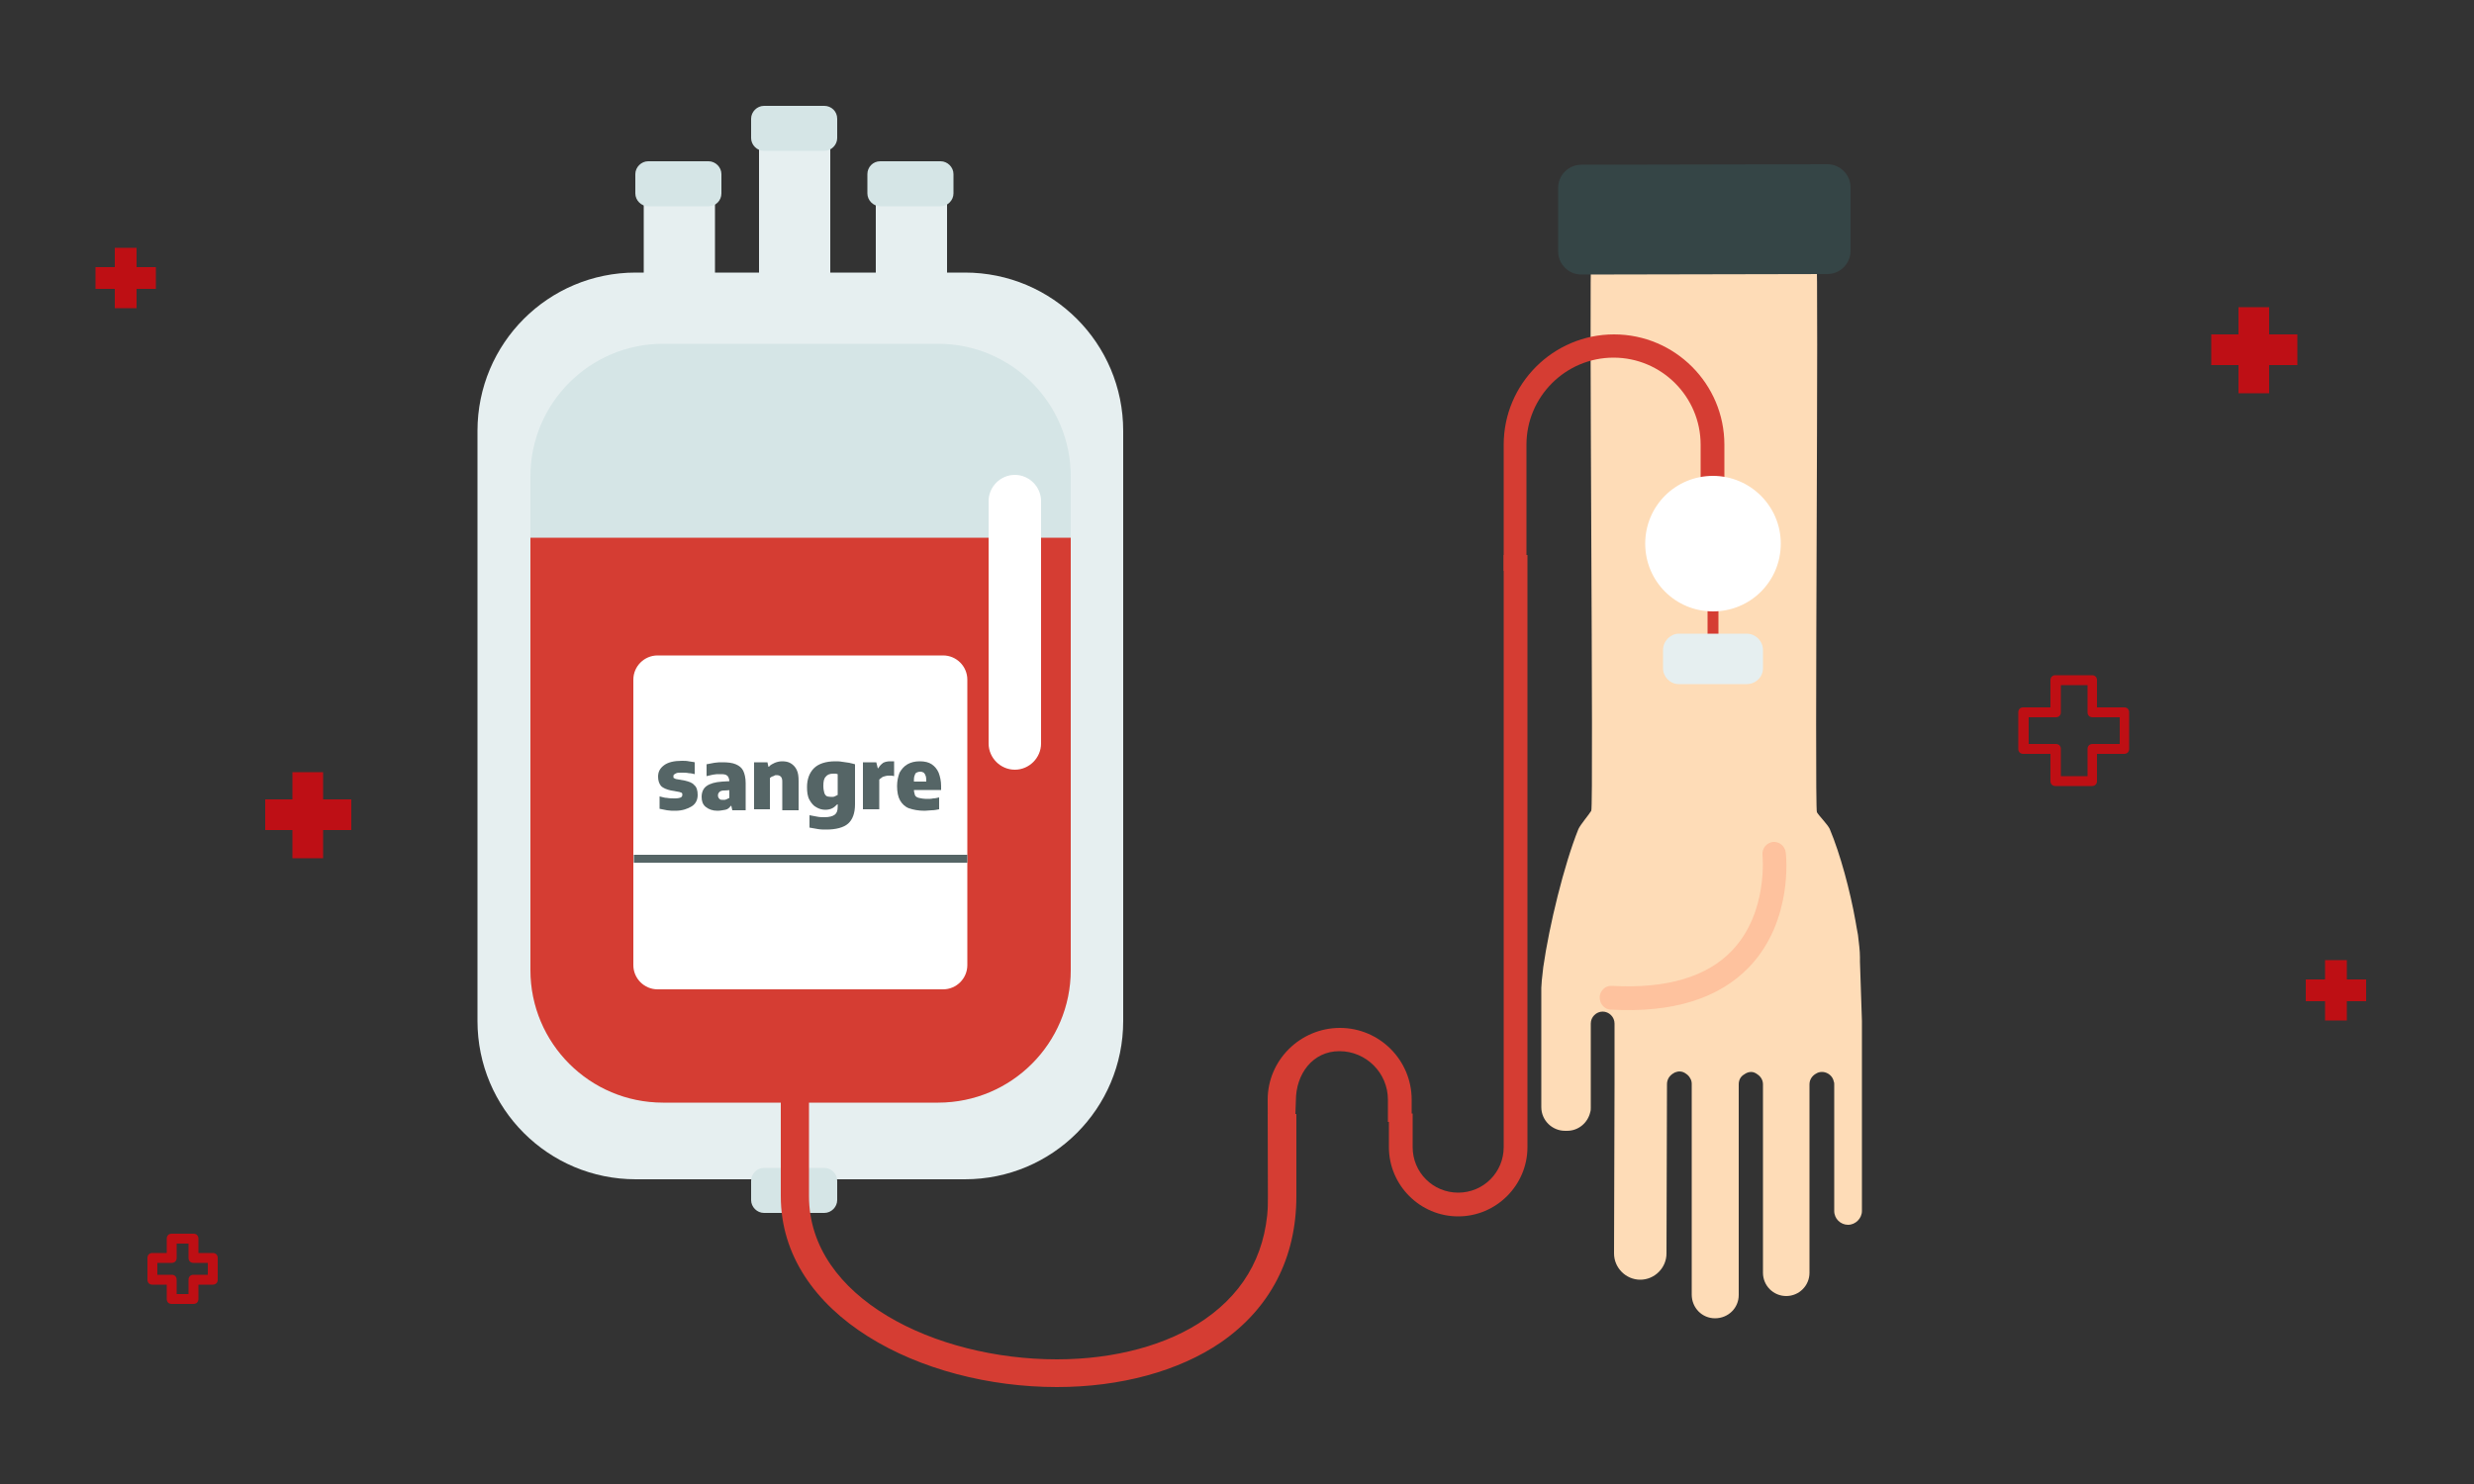 <?xml version="1.0" encoding="utf-8"?>
<!-- Generator: Adobe Illustrator 22.0.0, SVG Export Plug-In . SVG Version: 6.00 Build 0)  -->
<svg version="1.1" id="Capa_1" xmlns="http://www.w3.org/2000/svg" xmlns:xlink="http://www.w3.org/1999/xlink" x="0px" y="0px"
	 viewBox="0 0 500 300" style="enable-background:new 0 0 500 300;" xml:space="preserve">
<rect x="0" y="0" width="500" height="300" fill="#333333" stroke="none"/>
<style type="text/css">
	.st0{fill:#E6EFF0;}
	.st1{fill:#D5E5E6;}
	.st2{fill:#FDDA89;}
	.st3{fill:#FFFFFF;}
	.st4{fill:#556566;}
	.st5{fill:#D53D33;}
	.st6{fill:#EFF4FF;}
	.st7{fill:#C6DBFF;}
	.st8{fill:#F1CEB7;}
	.st9{fill:#FF546D;}
	.st10{fill:#413F84;}
	.st11{fill:#D5B6A2;}
	.st12{fill:#DFEBFF;}
	.st13{fill:#FA0008;}
	.st14{fill:#FF8B9D;}
	.st15{opacity:0.7;fill:#FA0008;}
	.st16{fill:#050521;}
	.st17{opacity:0.7;}
	.st18{fill:#FEDCB7;}
	.st19{fill:#FEC29E;}
	.st20{fill:#354546;}
	.st21{clip-path:url(#SVGID_2_);}
	.st22{fill:#CB0909;}
	.st23{fill:#DA0505;}
	.st24{fill:#E70505;}
</style>
<g>
	<g>
		<g>
			<path class="st0" d="M227,206.4c0,17.7-14.3,32-32,32h-66.5c-17.7,0-32-14.3-32-32V87.1c0-17.7,14.3-32,32-32H195
				c17.7,0,32,14.3,32,32V206.4z"/>
		</g>
	</g>
	<g>
		<g>
			<path class="st1" d="M216.4,96.3v99.8c0,14.8-12,26.8-26.8,26.8H134c-14.8,0-26.8-12-26.8-26.8V96.3c0-14.8,12-26.8,26.8-26.8
				h55.6C204.4,69.5,216.4,81.5,216.4,96.3z"/>
		</g>
	</g>
	<g>
		<g>
			<rect x="130.1" y="34.2" class="st0" width="14.4" height="35.2"/>
		</g>
	</g>
	<g>
		<g>
			<rect x="177" y="34.2" class="st0" width="14.4" height="35.2"/>
		</g>
	</g>
	<g>
		<g>
			<rect x="153.4" y="22.2" class="st0" width="14.4" height="47.2"/>
		</g>
	</g>
	<g>
		<g>
			<path class="st5" d="M216.4,108.7v87.4c0,14.8-12,26.8-26.8,26.8H134c-14.8,0-26.8-12-26.8-26.8v-87.4H216.4z"/>
		</g>
	</g>
	<g>
		<g>
			<path class="st3" d="M195.5,195.1c0,2.7-2.2,4.9-4.9,4.9h-57.7c-2.7,0-4.9-2.2-4.9-4.9v-57.7c0-2.7,2.2-4.9,4.9-4.9h57.7
				c2.7,0,4.9,2.2,4.9,4.9V195.1z"/>
		</g>
	</g>
	<g>
		<g>
			<rect x="128.1" y="172.8" class="st4" width="67.4" height="1.6"/>
		</g>
	</g>
	<g>
		<g>
			<path class="st3" d="M210.4,150.3c0,2.9-2.4,5.3-5.3,5.3l0,0c-2.9,0-5.3-2.4-5.3-5.3v-49c0-2.9,2.4-5.3,5.3-5.3l0,0
				c2.9,0,5.3,2.4,5.3,5.3V150.3z"/>
		</g>
	</g>
	<g>
		<path class="st4" d="M136.5,163.9c-0.6,0-1.1,0-1.7-0.1c-0.5-0.1-1.1-0.2-1.5-0.3V161c0.5,0.1,1,0.3,1.5,0.3
			c0.5,0.1,1.1,0.1,1.6,0.1c0.6,0,1-0.1,1.2-0.2c0.2-0.1,0.3-0.3,0.3-0.5c0-0.2,0-0.3-0.1-0.4c-0.1-0.1-0.3-0.1-0.5-0.2l-1.7-0.3
			c-0.9-0.2-1.6-0.5-2-0.9c-0.4-0.5-0.6-1.1-0.6-1.9c0-1,0.4-1.7,1.2-2.3c0.8-0.6,2-0.9,3.6-0.9c0.5,0,1,0,1.4,0.1s0.9,0.1,1.2,0.2
			v2.4c-0.4-0.1-0.8-0.2-1.2-0.2c-0.4-0.1-0.9-0.1-1.4-0.1c-0.5,0-0.9,0-1.1,0.1s-0.4,0.2-0.5,0.3c-0.1,0.1-0.1,0.2-0.1,0.4
			c0,0.1,0,0.3,0.1,0.3s0.3,0.2,0.5,0.2l1.7,0.3c0.8,0.2,1.5,0.4,1.9,0.9c0.5,0.4,0.7,1.1,0.7,2c0,1-0.4,1.8-1.2,2.3
			S137.9,163.9,136.5,163.9z"/>
		<path class="st4" d="M145,163.9c-1,0-1.8-0.3-2.4-0.8c-0.6-0.5-0.8-1.2-0.8-2c0-0.9,0.3-1.7,1-2.2c0.7-0.5,1.7-0.8,3.2-0.9
			l1.8-0.1l0.4,1.8l-1.8,0.1c-0.5,0-0.8,0.1-1,0.3c-0.2,0.2-0.3,0.4-0.3,0.7c0,0.3,0.1,0.5,0.3,0.7c0.2,0.2,0.4,0.2,0.8,0.2
			c0.2,0,0.4,0,0.6-0.1c0.2-0.1,0.4-0.2,0.6-0.3V158c0-0.4-0.1-0.7-0.2-0.9s-0.3-0.4-0.6-0.5c-0.3-0.1-0.7-0.1-1.2-0.1
			c-0.4,0-0.8,0-1.3,0.1s-0.9,0.2-1.3,0.3v-2.4c0.5-0.1,1-0.2,1.6-0.3s1.1-0.1,1.6-0.1c1.1,0,2,0.1,2.7,0.4c0.7,0.3,1.2,0.7,1.5,1.3
			c0.3,0.6,0.5,1.5,0.5,2.5v5.5h-2.7l-0.2-0.9h-0.1c-0.3,0.4-0.6,0.7-1.1,0.8C146,163.8,145.5,163.9,145,163.9z"/>
		<path class="st4" d="M152.4,163.7v-9.6h2.7l0.2,0.9h0.1c0.3-0.4,0.8-0.6,1.2-0.8c0.5-0.2,1-0.3,1.5-0.3c0.6,0,1.2,0.1,1.7,0.4
			c0.5,0.3,0.9,0.7,1.2,1.3c0.3,0.6,0.4,1.3,0.4,2.3v5.9h-3.3V158c0-0.5-0.1-0.8-0.3-1c-0.2-0.2-0.5-0.3-0.8-0.3
			c-0.2,0-0.4,0-0.5,0.1s-0.3,0.1-0.5,0.2s-0.3,0.2-0.4,0.3v6.3H152.4z"/>
		<path class="st4" d="M167,167.7c-0.5,0-1.1,0-1.7-0.1c-0.6-0.1-1.1-0.2-1.7-0.3v-2.5c0.6,0.1,1.1,0.2,1.6,0.3
			c0.5,0.1,1,0.1,1.5,0.1c0.9,0,1.6-0.2,2-0.5c0.4-0.3,0.6-0.8,0.6-1.6v-0.5h-0.1c-0.3,0.3-0.6,0.6-1,0.8c-0.4,0.2-0.9,0.3-1.4,0.3
			c-0.7,0-1.3-0.2-1.8-0.5c-0.6-0.3-1-0.8-1.4-1.5c-0.4-0.7-0.5-1.6-0.5-2.6c0-1.6,0.5-2.9,1.4-3.8c0.9-0.9,2.4-1.4,4.3-1.4
			c0.4,0,0.9,0,1.4,0.1s0.9,0.1,1.4,0.2c0.4,0.1,0.9,0.2,1.2,0.3v8.1c0,1.8-0.5,3.1-1.4,3.9S168.9,167.7,167,167.7z M168,161.1
			c0.2,0,0.5,0,0.7-0.1s0.4-0.2,0.6-0.3v-4.2c-0.1,0-0.3-0.1-0.4-0.1s-0.3,0-0.5,0c-0.7,0-1.2,0.2-1.5,0.6c-0.4,0.4-0.5,1-0.5,1.9
			c0,0.6,0.1,1,0.2,1.4c0.1,0.3,0.3,0.6,0.6,0.7C167.3,161,167.6,161.1,168,161.1z"/>
		<path class="st4" d="M174.4,163.7v-9.6h2.7l0.3,1.2h0.1c0.3-0.5,0.6-0.8,1-1.1c0.4-0.2,0.9-0.3,1.4-0.3c0.1,0,0.3,0,0.4,0
			s0.3,0,0.4,0v3c-0.2,0-0.3-0.1-0.5-0.1s-0.3,0-0.5,0c-0.3,0-0.5,0-0.8,0.1c-0.3,0.1-0.5,0.1-0.7,0.3c-0.2,0.1-0.4,0.3-0.5,0.4v6
			H174.4z"/>
		<path class="st4" d="M186.9,163.9c-1.3,0-2.3-0.2-3.2-0.5c-0.8-0.3-1.4-0.9-1.8-1.6s-0.6-1.7-0.6-2.9c0-1,0.2-1.9,0.5-2.7
			c0.4-0.7,0.9-1.3,1.6-1.7c0.7-0.4,1.5-0.6,2.5-0.6c1,0,1.8,0.2,2.4,0.6c0.6,0.4,1.1,1,1.4,1.7c0.3,0.8,0.5,1.7,0.5,2.7v0.8h-7.1
			V158h4.6l-0.5,0.2c0-0.5,0-1-0.1-1.3c-0.1-0.3-0.2-0.5-0.4-0.7c-0.2-0.1-0.4-0.2-0.7-0.2c-0.3,0-0.6,0.1-0.8,0.2
			c-0.2,0.1-0.3,0.4-0.4,0.7c-0.1,0.3-0.1,0.7-0.1,1.3v1.3c0,0.5,0.1,0.9,0.2,1.2s0.4,0.5,0.8,0.6c0.4,0.1,1,0.2,1.7,0.2
			c0.4,0,0.8,0,1.2-0.1c0.4,0,0.8-0.1,1.2-0.2v2.4c-0.5,0.1-1,0.2-1.5,0.2C187.8,163.8,187.4,163.9,186.9,163.9z"/>
	</g>
	<g>
		<path class="st1" d="M145.8,39.1c0,1.4-1.1,2.6-2.6,2.6H131c-1.4,0-2.6-1.2-2.6-2.6v-3.9c0-1.4,1.2-2.6,2.6-2.6h12.2
			c1.4,0,2.6,1.2,2.6,2.6V39.1z"/>
	</g>
	<g>
		<path class="st1" d="M192.7,39.1c0,1.4-1.2,2.6-2.6,2.6h-12.2c-1.4,0-2.6-1.2-2.6-2.6v-3.9c0-1.4,1.1-2.6,2.6-2.6h12.2
			c1.4,0,2.6,1.2,2.6,2.6V39.1z"/>
	</g>
	<g>
		<path class="st1" d="M169.2,242.6c0,1.4-1.2,2.6-2.6,2.6h-12.2c-1.4,0-2.6-1.2-2.6-2.6v-3.9c0-1.4,1.2-2.6,2.6-2.6h12.2
			c1.4,0,2.6,1.2,2.6,2.6V242.6z"/>
	</g>
	<g>
		<path class="st1" d="M169.2,27.9c0,1.4-1.2,2.6-2.6,2.6h-12.2c-1.4,0-2.6-1.2-2.6-2.6v-3.9c0-1.4,1.2-2.6,2.6-2.6h12.2
			c1.4,0,2.6,1.1,2.6,2.6V27.9z"/>
	</g>
</g>
<g class="st17">
	<g>
		<rect x="452.4" y="62.1" class="st13" width="6.2" height="17.4"/>
		<rect x="446.9" y="67.6" class="st13" width="17.4" height="6.2"/>
	</g>
</g>
<g class="st17">
	<g>
		<rect x="59.1" y="156.1" class="st13" width="6.2" height="17.4"/>
		<rect x="53.6" y="161.6" class="st13" width="17.4" height="6.2"/>
	</g>
</g>
<path class="st15" d="M422.8,158.9h-7.4c-0.6,0-1-0.4-1-1v-5.5h-5.5c-0.6,0-1-0.4-1-1V144c0-0.6,0.4-1,1-1h5.5v-5.5c0-0.6,0.4-1,1-1
	h7.4c0.6,0,1,0.4,1,1v5.5h5.5c0.6,0,1,0.4,1,1v7.4c0,0.6-0.4,1-1,1h-5.5v5.5C423.8,158.5,423.4,158.9,422.8,158.9z M416.5,156.9h5.4
	v-5.5c0-0.6,0.4-1,1-1h5.5V145h-5.5c-0.6,0-1-0.4-1-1v-5.5h-5.4v5.5c0,0.6-0.4,1-1,1h-5.5v5.4h5.5c0.6,0,1,0.4,1,1V156.9z"/>
<path class="st15" d="M39.1,263.6h-4.4c-0.6,0-1-0.4-1-1v-2.9h-2.9c-0.6,0-1-0.4-1-1v-4.4c0-0.6,0.4-1,1-1h2.9v-2.9c0-0.6,0.4-1,1-1
	h4.4c0.6,0,1,0.4,1,1v2.9H43c0.6,0,1,0.4,1,1v4.4c0,0.6-0.4,1-1,1h-2.9v2.9C40.1,263.2,39.7,263.6,39.1,263.6z M35.7,261.6h2.4v-2.9
	c0-0.6,0.4-1,1-1H42v-2.4h-2.9c-0.6,0-1-0.4-1-1v-2.9h-2.4v2.9c0,0.6-0.4,1-1,1h-2.9v2.4h2.9c0.6,0,1,0.4,1,1V261.6z"/>
<polygon class="st15" points="478.2,198 474.3,198 474.3,194.1 469.9,194.1 469.9,198 466,198 466,202.4 469.9,202.4 469.9,206.3 
	474.3,206.3 474.3,202.4 478.2,202.4 "/>
<polygon class="st15" points="31.5,54 27.6,54 27.6,50.1 23.2,50.1 23.2,54 19.3,54 19.3,58.4 23.2,58.4 23.2,62.3 27.6,62.3 
	27.6,58.4 31.5,58.4 "/>
<g>
	<g>
		<g>
			<g>
				<path class="st18" d="M376.3,206.4c0,0.1,0,0.2,0,0.3l0,11.1l0,0l0,27c0,1.5-1.3,2.8-2.8,2.8c-1.5,0-2.8-1.2-2.8-2.8l0-25.6
					c0-0.2,0-0.4-0.1-0.6c-0.2-1-1.1-1.8-2.2-1.9c-0.1,0-0.1,0-0.2,0c-0.4,0-0.8,0.1-1.1,0.3c-0.8,0.4-1.4,1.2-1.4,2.2l0,38.1
					c0,2.6-2.1,4.7-4.7,4.7c-2.6,0-4.7-2.1-4.7-4.7l0-38.1c0-0.9-0.5-1.6-1.1-2c-0.4-0.3-0.8-0.5-1.3-0.5c-0.5,0-1,0.2-1.4,0.5
					c-0.7,0.4-1.1,1.1-1.1,2l0,42.6c0,2.6-2.1,4.7-4.8,4.7c-2.6,0-4.7-2.1-4.7-4.8l0-42.6c0-0.4-0.1-0.8-0.3-1.1
					c-0.2-0.4-0.5-0.7-0.8-0.9c-0.4-0.3-0.8-0.5-1.4-0.5c-0.3,0-0.6,0.1-0.9,0.2c-0.2,0.1-0.3,0.2-0.5,0.3c-0.7,0.5-1.1,1.2-1.1,2.1
					l-0.1,34.2c0,2.9-2.4,5.3-5.3,5.3c-2.9,0-5.3-2.4-5.3-5.3l0.1-34.2c0-0.1,0-0.1,0-0.2c0-0.1,0-0.1,0-0.2l0-11.9
					c0-1.3-1.1-2.4-2.4-2.4c-1.3,0-2.4,1.1-2.4,2.4l0,11.7c0,0,0,0,0,0v5.3c0,0.3,0,0.6-0.1,0.9c-0.5,2.2-2.4,3.8-4.7,3.8h-0.4
					c-2.6,0-4.8-2.1-4.8-4.8v-10.7l0-12l0-0.1c0-0.2,0-0.4,0-0.6l0-0.1l0,0c0-0.2,0-0.4,0-0.6c0-0.5,0.1-1,0.1-1.5
					c0.1-0.8,0.2-1.7,0.3-2.7c1.2-8.4,4.2-20.7,7.1-27.9c0.4-0.9,2.2-3,2.6-3.7c0.5-1-0.5-111.1,0-111.7c0.5-0.6,45-0.7,45.5-0.1
					c0.5,0.6-0.4,111.1,0.1,112.1c0.4,0.7,2.2,2.5,2.6,3.4c2.1,5,4.1,12.4,5.2,18.6c0.2,1,0.3,1.9,0.5,2.8c0.2,1.7,0.4,3.2,0.4,4.5
					c0,0.3,0,0.6,0,0.9L376.3,206.4z"/>
			</g>
		</g>
	</g>
</g>
<g>
	<g>
		<g>
			<g>
				<path class="st19" d="M324,203.4c0.4,0.4,0.9,0.7,1.5,0.7c12.5,0.7,21.9-2.2,28.1-8.7c8.8-9.3,7.4-22.5,7.3-23.1
					c-0.2-1.3-1.3-2.2-2.6-2.1c-1.3,0.2-2.2,1.3-2.1,2.6l0,0c0,0.1,1.2,11.6-6.1,19.3c-5.1,5.4-13.3,7.8-24.3,7.2
					c-1.3-0.1-2.4,0.9-2.5,2.2C323.3,202.3,323.5,202.9,324,203.4z"/>
			</g>
		</g>
	</g>
</g>
<g>
	<g>
		<g>
			<path class="st20" d="M374,37.9c0-2.6-2.1-4.7-4.7-4.7l-49.7,0.1c-2.6,0-4.7,2.1-4.7,4.7l0,12.8c0,2.6,2.1,4.7,4.7,4.7l49.7-0.1
				c2.6,0,4.7-2.1,4.7-4.7L374,37.9z"/>
		</g>
	</g>
</g>
<g>
	<g>
		<path class="st5" d="M261.1,245h-4.8l-0.1-22.7c0-8,6.6-14.5,14.6-14.5c8,0,14.5,6.5,14.5,14.5v4.5h-4.8v-4.5
			c0-5.4-4.4-9.8-9.8-9.8c-5.4,0-8.8,4.6-8.8,10L261.1,245z"/>
	</g>
</g>
<g>
	<g>
		<path class="st5" d="M294.7,245.9c-7.7,0-14-6.3-14-14v-6.8h4.8v6.8c0,5.1,4.1,9.2,9.2,9.2c5.1,0,9.2-4.1,9.2-9.2V112.2h4.8v119.7
			C308.7,239.6,302.4,245.9,294.7,245.9z"/>
	</g>
</g>
<g>
	<g>
		<path class="st5" d="M308.7,115.4h-4.8V89.9c0-12.3,10-22.3,22.3-22.3c12.3,0,22.3,10,22.3,22.3v14.6h-4.8V89.9
			c0-9.7-7.9-17.6-17.6-17.6c-9.7,0-17.6,7.9-17.6,17.6V115.4z"/>
	</g>
</g>
<g>
	<path class="st5" d="M347.3,132.2c0,0.6-0.5,1.1-1.1,1.1l0,0c-0.6,0-1.1-0.5-1.1-1.1v-14.3c0-0.6,0.5-1.1,1.1-1.1l0,0
		c0.6,0,1.1,0.5,1.1,1.1V132.2z"/>
</g>
<g>
	<path class="st3" d="M359.9,109.9c0,7.6-6.1,13.7-13.7,13.7c-7.6,0-13.7-6.1-13.7-13.7c0-7.6,6.1-13.7,13.7-13.7
		C353.7,96.2,359.9,102.3,359.9,109.9z"/>
</g>
<g>
	<path class="st0" d="M356.3,135.1c0,1.8-1.5,3.2-3.3,3.2h-13.7c-1.8,0-3.2-1.5-3.2-3.2v-3.7c0-1.8,1.5-3.3,3.2-3.3H353
		c1.8,0,3.3,1.5,3.3,3.3V135.1z"/>
</g>
<path class="st5" d="M213.6,280.4c-27.4,0-55.8-14.4-55.8-38.6v-29.5h5.7v29.5c0,20.6,25.5,33,50.1,33c11.7,0,22.4-2.9,29.9-8.1
	c8.5-5.9,12.8-14.2,12.8-24.9v-16.6h5.7v16.6c0,12.5-5.3,22.7-15.3,29.6C238.2,277.2,226.4,280.4,213.6,280.4z"/>
</svg>
